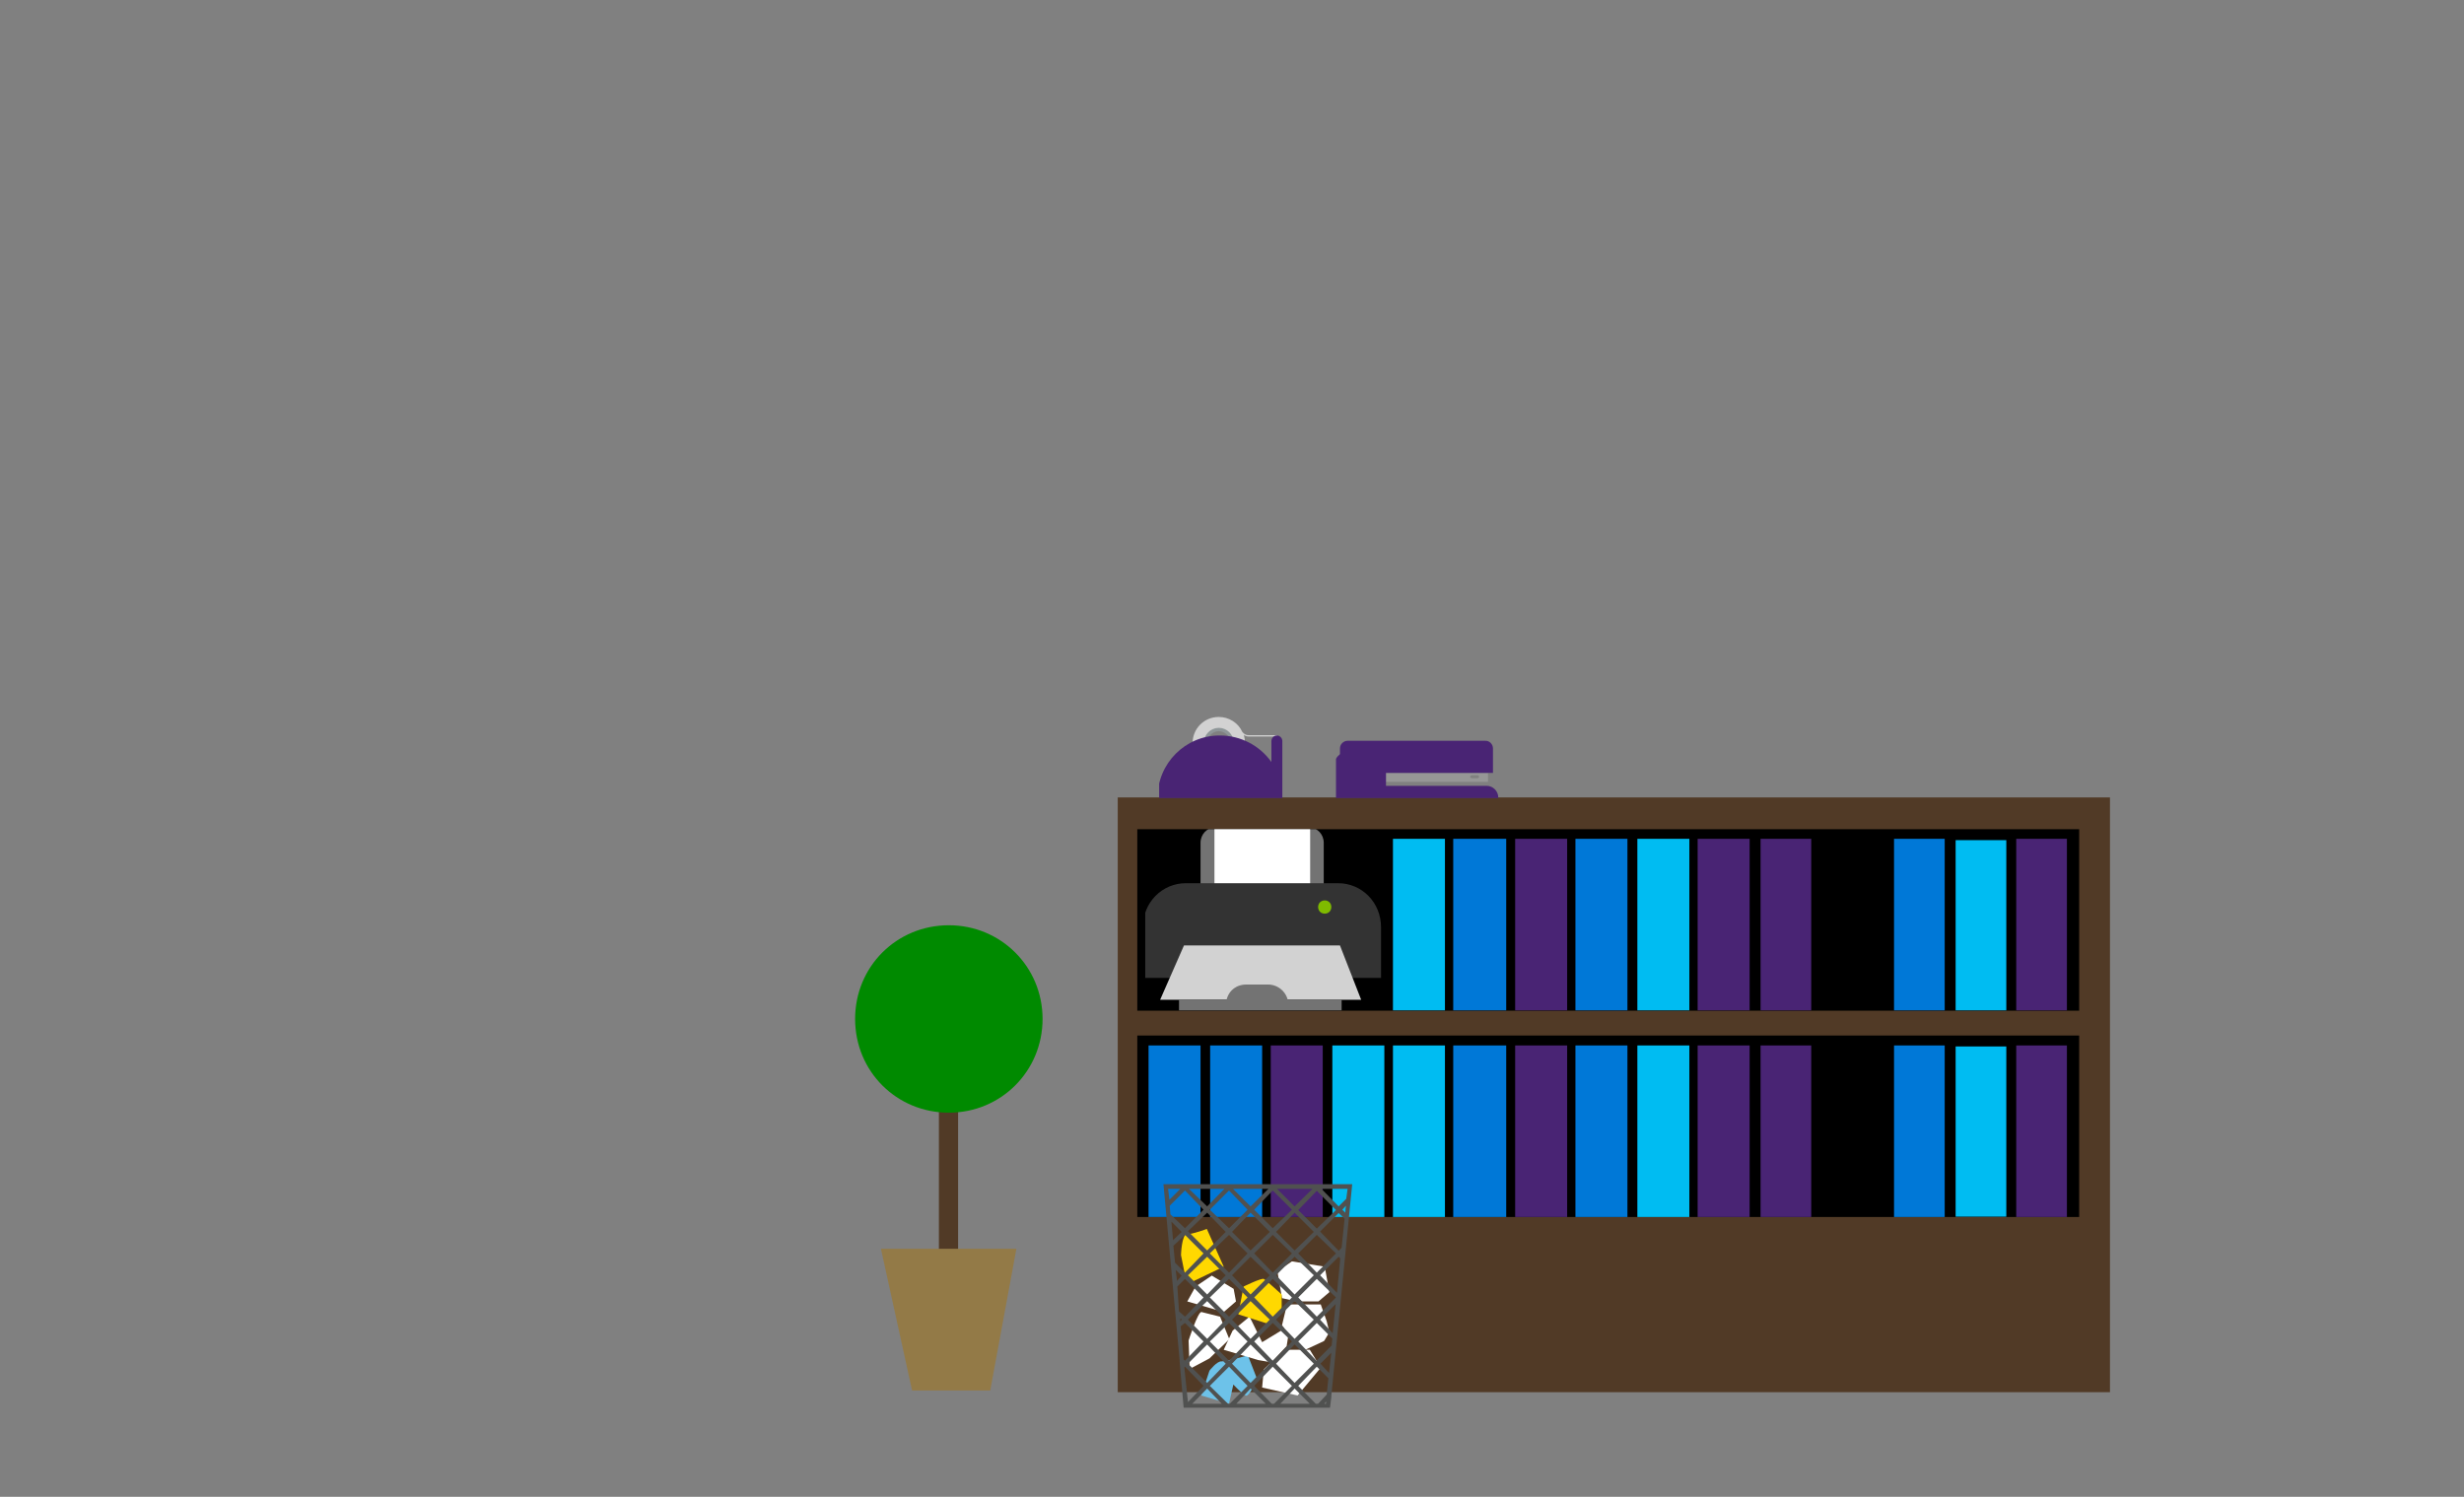 <?xml version="1.0" encoding="utf-8"?>
<!-- Generator: Adobe Illustrator 19.2.1, SVG Export Plug-In . SVG Version: 6.00 Build 0)  -->
<svg version="1.1" xmlns="http://www.w3.org/2000/svg" xmlns:xlink="http://www.w3.org/1999/xlink" x="0px" y="0px"
	 viewBox="0 0 744 452" enable-background="new 0 0 744 452" xml:space="preserve">
<rect x="0" y="0" width="744" height="452" fill="#808080" stroke="none"/>
<g id="desktop_management">
</g>
<g id="corporate_mobile">
</g>
<g id="kiosk">
	<rect x="337.5" y="240.8" fill="#513A26" width="299.6" height="179.6"/>
	
		<rect x="337.5" y="305.6" opacity="0" fill="none" stroke="#FFFFFF" stroke-width="0.373" stroke-linecap="round" stroke-linejoin="round" stroke-miterlimit="10" width="299.6" height="114.8"/>
	<rect x="343.4" y="312.7" width="284.4" height="54.8"/>
	
		<rect x="343.4" y="312.7" opacity="0" fill="none" stroke="#FFFFFF" stroke-width="0.373" stroke-linecap="round" stroke-linejoin="round" stroke-miterlimit="10" width="284.4" height="54.8"/>
	<rect x="365.4" y="315.7" fill="#0078D7" width="15.7" height="51.8"/>
	
		<rect x="365.4" y="315.7" opacity="0" fill="none" stroke="#FFFFFF" stroke-width="0.373" stroke-linecap="round" stroke-linejoin="round" stroke-miterlimit="10" width="15.7" height="51.8"/>
	<rect x="346.8" y="315.7" fill="#0078D7" width="15.7" height="51.8"/>
	
		<rect x="346.8" y="315.7" opacity="0" fill="none" stroke="#FFFFFF" stroke-width="0.373" stroke-linecap="round" stroke-linejoin="round" stroke-miterlimit="10" width="15.7" height="51.8"/>
	<rect x="383.7" y="315.7" fill="#492474" width="15.7" height="51.8"/>
	
		<rect x="383.7" y="315.7" opacity="0" fill="none" stroke="#FFFFFF" stroke-width="0.373" stroke-linecap="round" stroke-linejoin="round" stroke-miterlimit="10" width="15.7" height="51.8"/>
	<rect x="438.8" y="315.7" fill="#0078D7" width="16" height="51.8"/>
	
		<rect x="438.8" y="315.7" opacity="0" fill="none" stroke="#FFFFFF" stroke-width="0.373" stroke-linecap="round" stroke-linejoin="round" stroke-miterlimit="10" width="16" height="51.8"/>
	<rect x="475.7" y="315.7" fill="#0078D7" width="15.7" height="51.8"/>
	
		<rect x="475.7" y="315.7" opacity="0" fill="none" stroke="#FFFFFF" stroke-width="0.373" stroke-linecap="round" stroke-linejoin="round" stroke-miterlimit="10" width="15.7" height="51.8"/>
	<rect x="457.5" y="315.7" fill="#492474" width="15.7" height="51.8"/>
	
		<rect x="457.5" y="315.7" opacity="0" fill="none" stroke="#FFFFFF" stroke-width="0.373" stroke-linecap="round" stroke-linejoin="round" stroke-miterlimit="10" width="15.7" height="51.8"/>
	<rect x="512.6" y="315.7" fill="#492474" width="15.7" height="51.8"/>
	
		<rect x="512.6" y="315.7" opacity="0" fill="none" stroke="#FFFFFF" stroke-width="0.373" stroke-linecap="round" stroke-linejoin="round" stroke-miterlimit="10" width="15.7" height="51.8"/>
	<rect x="531.6" y="315.7" fill="#492474" width="15.3" height="51.8"/>
	
		<rect x="531.6" y="315.7" opacity="0" fill="none" stroke="#FFFFFF" stroke-width="0.373" stroke-linecap="round" stroke-linejoin="round" stroke-miterlimit="10" width="15.3" height="51.8"/>
	<rect x="402.3" y="315.7" fill="#00BCF2" width="15.7" height="51.8"/>
	
		<rect x="402.3" y="315.7" opacity="0" fill="none" stroke="#FFFFFF" stroke-width="0.373" stroke-linecap="round" stroke-linejoin="round" stroke-miterlimit="10" width="15.7" height="51.8"/>
	<rect x="420.6" y="315.7" fill="#00BCF2" width="15.7" height="51.8"/>
	
		<rect x="420.6" y="315.7" opacity="0" fill="none" stroke="#FFFFFF" stroke-width="0.373" stroke-linecap="round" stroke-linejoin="round" stroke-miterlimit="10" width="15.7" height="51.8"/>
	<rect x="494.4" y="315.7" fill="#00BCF2" width="15.7" height="51.8"/>
	
		<rect x="494.4" y="315.7" opacity="0" fill="none" stroke="#FFFFFF" stroke-width="0.373" stroke-linecap="round" stroke-linejoin="round" stroke-miterlimit="10" width="15.7" height="51.8"/>
	<rect x="571.9" y="315.7" fill="#0078D7" width="15.3" height="51.8"/>
	
		<rect x="571.9" y="315.7" opacity="0" fill="none" stroke="#FFFFFF" stroke-width="0.373" stroke-linecap="round" stroke-linejoin="round" stroke-miterlimit="10" width="15.3" height="51.8"/>
	<rect x="608.8" y="315.7" fill="#492474" width="15.3" height="51.8"/>
	
		<rect x="608.8" y="315.7" opacity="0" fill="none" stroke="#FFFFFF" stroke-width="0.373" stroke-linecap="round" stroke-linejoin="round" stroke-miterlimit="10" width="15.3" height="51.8"/>
	<rect x="590.5" y="316" fill="#00BCF2" width="15.3" height="51.4"/>
	
		<rect x="590.5" y="316" opacity="0" fill="none" stroke="#FFFFFF" stroke-width="0.373" stroke-linecap="round" stroke-linejoin="round" stroke-miterlimit="10" width="15.3" height="51.4"/>
	<rect x="343.4" y="250.4" width="284.4" height="54.8"/>
	<rect x="438.8" y="253.3" fill="#0078D7" width="16" height="51.8"/>
	
		<rect x="438.8" y="253.3" opacity="0" fill="none" stroke="#FFFFFF" stroke-width="0.373" stroke-linecap="round" stroke-linejoin="round" stroke-miterlimit="10" width="16" height="51.8"/>
	<rect x="475.7" y="253.3" fill="#0078D7" width="15.7" height="51.8"/>
	
		<rect x="475.7" y="253.3" opacity="0" fill="none" stroke="#FFFFFF" stroke-width="0.373" stroke-linecap="round" stroke-linejoin="round" stroke-miterlimit="10" width="15.7" height="51.8"/>
	<rect x="457.5" y="253.3" fill="#492474" width="15.7" height="51.8"/>
	
		<rect x="457.5" y="253.3" opacity="0" fill="none" stroke="#FFFFFF" stroke-width="0.373" stroke-linecap="round" stroke-linejoin="round" stroke-miterlimit="10" width="15.7" height="51.8"/>
	<rect x="512.6" y="253.3" fill="#492474" width="15.7" height="51.8"/>
	
		<rect x="512.6" y="253.3" opacity="0" fill="none" stroke="#FFFFFF" stroke-width="0.373" stroke-linecap="round" stroke-linejoin="round" stroke-miterlimit="10" width="15.7" height="51.8"/>
	<rect x="531.6" y="253.3" fill="#492474" width="15.3" height="51.8"/>
	
		<rect x="531.6" y="253.3" opacity="0" fill="none" stroke="#FFFFFF" stroke-width="0.373" stroke-linecap="round" stroke-linejoin="round" stroke-miterlimit="10" width="15.3" height="51.8"/>
	<rect x="420.6" y="253.3" fill="#00BCF2" width="15.7" height="51.8"/>
	
		<rect x="420.6" y="253.3" opacity="0" fill="none" stroke="#FFFFFF" stroke-width="0.373" stroke-linecap="round" stroke-linejoin="round" stroke-miterlimit="10" width="15.7" height="51.8"/>
	<rect x="494.4" y="253.3" fill="#00BCF2" width="15.7" height="51.8"/>
	
		<rect x="494.4" y="253.3" opacity="0" fill="none" stroke="#FFFFFF" stroke-width="0.373" stroke-linecap="round" stroke-linejoin="round" stroke-miterlimit="10" width="15.7" height="51.8"/>
	<rect x="571.9" y="253.3" fill="#0078D7" width="15.3" height="51.8"/>
	
		<rect x="571.9" y="253.3" opacity="0" fill="none" stroke="#FFFFFF" stroke-width="0.373" stroke-linecap="round" stroke-linejoin="round" stroke-miterlimit="10" width="15.3" height="51.8"/>
	<rect x="608.8" y="253.3" fill="#492474" width="15.3" height="51.8"/>
	
		<rect x="608.8" y="253.3" opacity="0" fill="none" stroke="#FFFFFF" stroke-width="0.373" stroke-linecap="round" stroke-linejoin="round" stroke-miterlimit="10" width="15.3" height="51.8"/>
	<rect x="590.5" y="253.7" fill="#00BCF2" width="15.3" height="51.4"/>
	
		<rect x="590.5" y="253.7" opacity="0" fill="none" stroke="#FFFFFF" stroke-width="0.373" stroke-linecap="round" stroke-linejoin="round" stroke-miterlimit="10" width="15.3" height="51.4"/>
	<g>
		<rect x="283.5" y="313.8" fill="#513A26" width="5.8" height="77.6"/>
		
			<rect x="283.5" y="313.8" opacity="0" fill="none" stroke="#FFFFFF" stroke-width="0.292" stroke-linecap="round" stroke-linejoin="round" stroke-miterlimit="10" width="5.8" height="77.6"/>
		<polygon fill="#937A47" points="275.4,419.9 266,377.1 306.9,377.1 299,419.9 		"/>
		
			<polygon opacity="0" fill="none" stroke="#FFFFFF" stroke-width="0.292" stroke-linecap="round" stroke-linejoin="round" stroke-miterlimit="10" points="
			306.9,377.1 266,377.1 275.4,419.9 299,419.9 		"/>
		<path fill="#008A00" d="M314.8,307.7c0,15.7-12.5,28.3-28.3,28.3c-15.8,0-28.3-12.5-28.3-28.3s12.5-28.3,28.3-28.3
			C302.2,279.4,314.8,291.9,314.8,307.7"/>
	</g>
	<g>
		<defs>
			<rect id="SVGID_55_" x="345.8" y="250.4" width="72.8" height="55.3"/>
		</defs>
		<clipPath id="SVGID_2_">
			<use xlink:href="#SVGID_55_"  overflow="visible"/>
		</clipPath>
		<path clip-path="url(#SVGID_2_)" fill="#737373" d="M399.7,273.6c0,2.3-2,4.3-4.3,4.3h-28.6c-2.3,0-4.3-2-4.3-4.3v-19.1
			c0-2.6,2-4.6,4.3-4.6h28.6c2.3,0,4.3,2,4.3,4.6V273.6z"/>
		<rect x="366.7" y="241.8" clip-path="url(#SVGID_2_)" fill="#FFFFFF" width="28.9" height="26.3"/>
		
			<rect x="366.7" y="241.8" opacity="0" clip-path="url(#SVGID_2_)" fill="none" stroke="#FFFFFF" stroke-width="0.289" stroke-linecap="round" stroke-linejoin="round" stroke-miterlimit="10" width="28.9" height="26.3"/>
		<path clip-path="url(#SVGID_2_)" fill="#333333" d="M417,295.3V280c0-7.5-5.8-13.3-13-13.3h-45.9c-7.2,0-13,5.8-13,13.3v15.3H417z
			"/>
		<path clip-path="url(#SVGID_2_)" fill="#7FBA00" d="M402,273.9c0,1.2-0.9,2-2,2c-1.2,0-2-0.9-2-2c0-1.2,0.9-2,2-2
			C401.1,271.9,402,272.7,402,273.9"/>
		<polygon clip-path="url(#SVGID_2_)" fill="#D2D2D2" points="411,301.9 350.3,301.9 357.5,285.5 404.6,285.5 		"/>
		
			<polygon opacity="0" clip-path="url(#SVGID_2_)" fill="none" stroke="#FFFFFF" stroke-width="0.289" stroke-linecap="round" stroke-linejoin="round" stroke-miterlimit="10" points="
			411,301.9 350.3,301.9 357.5,285.5 404.6,285.5 		"/>
		<path clip-path="url(#SVGID_2_)" fill="#737373" d="M382.9,297.3h-6.6c-3.5,0-6.1,2.6-6.1,6.1H389
			C389,299.9,386.1,297.3,382.9,297.3"/>
		<rect x="356" y="301.9" clip-path="url(#SVGID_2_)" fill="#737373" width="49.1" height="3.2"/>
		
			<rect x="356" y="301.9" opacity="0" clip-path="url(#SVGID_2_)" fill="none" stroke="#FFFFFF" stroke-width="0.289" stroke-linecap="round" stroke-linejoin="round" stroke-miterlimit="10" width="49.1" height="3.2"/>
	</g>
	<g>
		<defs>
			<rect id="SVGID_57_" x="403.4" y="223.7" width="49.7" height="17.7"/>
		</defs>
		<clipPath id="SVGID_4_">
			<use xlink:href="#SVGID_57_"  overflow="visible"/>
		</clipPath>
		<path clip-path="url(#SVGID_4_)" fill="#969696" d="M446.2,234.1c0.2,0,0.4,0.2,0.4,0.5c0,0.2-0.2,0.4-0.4,0.4h-1.8
			c-0.3,0-0.5-0.2-0.5-0.4c0-0.3,0.2-0.5,0.5-0.5H446.2z M449.3,233.4h-41.1v2.7h41.1V233.4z"/>
		<path clip-path="url(#SVGID_4_)" fill="#492474" d="M450.8,226v7.4h-46.2V226c0-1.3,1.1-2.3,2.3-2.3h41.5
			C449.7,223.6,450.8,224.7,450.8,226"/>
		<path clip-path="url(#SVGID_4_)" fill="#492474" d="M418.5,230.8v6.2v0.3h30.4c1.9,0,3.5,1.6,3.5,3.5v0.2h-43.7h-5.5H403v-4v-4.5
			v-1.7c0-2,1.6-3.6,3.5-3.6h8.6C416.9,227.2,418.5,228.8,418.5,230.8"/>
	</g>
	<g>
		<defs>
			<rect id="SVGID_59_" x="350" y="216.3" width="38" height="25.1"/>
		</defs>
		<clipPath id="SVGID_6_">
			<use xlink:href="#SVGID_59_"  overflow="visible"/>
		</clipPath>
		<path clip-path="url(#SVGID_6_)" fill="#D2D2D2" d="M368,228.6c-2.4,0-4.3-1.9-4.3-4.3s1.9-4.3,4.3-4.3c2.4,0,4.3,1.9,4.3,4.3
			S370.3,228.6,368,228.6 M376.9,222c-0.8,0-1.4-0.5-1.8-1c-1.2-2.7-4-4.5-7.1-4.5c-4.4,0-7.9,3.5-7.9,7.9s3.5,8,7.9,8
			c4.4,0,7.9-3.6,7.9-8c0-0.8-0.1-1.7-0.3-2.5c0.3,0.3,0.8,0.5,1.4,0.5h8.6V222H376.9z"/>
		<path clip-path="url(#SVGID_6_)" fill="none" stroke="#8E9698" stroke-width="1.018" stroke-miterlimit="1" d="M368,228.4
			c-2.1,0-4-1.8-4-4.1c0-2.1,1.8-4,4-4s4,1.8,4,4C371.9,226.6,370.1,228.4,368,228.4z"/>
		<path clip-path="url(#SVGID_6_)" fill="#492474" d="M385.5,222.1c-0.9,0-1.6,0.8-1.6,1.7v6.3c-3.5-4.9-9.2-8-15.6-8
			c-10.4,0-18.8,8.4-18.8,18.9h34.4h3.3v-17.2C387.2,222.9,386.5,222.1,385.5,222.1"/>
	</g>
	<g>
		<polygon fill="#FFFFFF" points="358.5,393 369.5,396.2 373.2,393 372.5,389.2 365.9,385.2 361,388.5 		"/>
		
			<polygon opacity="0" fill="none" stroke="#FFFFFF" stroke-width="0.175" stroke-linecap="round" stroke-linejoin="round" stroke-miterlimit="10" points="
			358.5,393 369.5,396.2 373.2,393 372.5,389.2 365.9,385.2 361,388.5 		"/>
		<polygon fill="#FFFFFF" points="391.5,393 387.1,392 385.7,383.9 390.1,380.9 400,382.5 401.4,390.2 398.1,393 		"/>
		
			<polygon opacity="0" fill="none" stroke="#FFFFFF" stroke-width="0.175" stroke-linecap="round" stroke-linejoin="round" stroke-miterlimit="10" points="
			391.5,393 387.1,392 385.7,383.9 390.1,380.9 400,382.5 401.4,390.2 398.1,393 		"/>
		<path fill="#FFD800" d="M359.9,387.1l9.6-4.6l-5.1-11.4c0,0-4.2,1.6-6,1.6c-1.6,0-1.8,6.3-1.8,6.3l1.2,6L359.9,387.1z"/>
		<path fill="#6DC2E9" d="M371.1,423.9l-8.4-2.5l2.5-7.5c0,0,2.3-3,3.7-2.8c1.4,0,7.9-1.8,7.9-1.8l2.8,7.2c0,0-2.5,5.6-3.5,4.9
			c-1.1-0.5-3.7-3.3-3.7-3.3L371.1,423.9z"/>
		<polygon fill="#FFFFFF" points="381.1,419 391.8,421.4 398.8,413 395.5,407.6 387.9,407.6 381.6,413.5 		"/>
		
			<polygon opacity="0" fill="none" stroke="#FFFFFF" stroke-width="0.175" stroke-linecap="round" stroke-linejoin="round" stroke-miterlimit="10" points="
			381.1,419 391.8,421.4 398.8,413 395.5,407.6 387.9,407.6 381.6,413.5 		"/>
		<polygon fill="#FFFFFF" points="379.9,410.7 369.5,407.6 372.2,401.8 377.3,397.6 381.1,405.3 389.5,400.2 388.5,406.5 
			383.9,411.4 		"/>
		
			<polygon opacity="0" fill="none" stroke="#FFFFFF" stroke-width="0.175" stroke-linecap="round" stroke-linejoin="round" stroke-miterlimit="10" points="
			379.9,410.7 369.5,407.6 372.2,401.8 377.3,397.6 381.1,405.3 389.5,400.2 388.5,406.5 383.9,411.4 		"/>
		<path fill="#FFFFFF" d="M359.2,413.4l6-3.2l6-5.8l-2.8-6.8c0,0-4.4-1.1-5.6-1.4c-1.1-0.2-3.9,8.6-3.9,8.6L359.2,413.4z"/>
		<polygon fill="#FFFFFF" points="399.9,404.8 399.7,405 394.1,407.6 390.6,404.8 387.1,400.2 388.6,393.9 398.8,393.9 400.6,399 
			401.4,402.3 		"/>
		
			<polygon opacity="0" fill="none" stroke="#FFFFFF" stroke-width="0.175" stroke-linecap="round" stroke-linejoin="round" stroke-miterlimit="10" points="
			399.9,404.8 399.7,405 394.1,407.6 390.6,404.8 387.1,400.2 388.6,393.9 398.8,393.9 400.6,399 401.4,402.3 		"/>
		<path fill="#FFD800" d="M382.7,399.7l-8.8-2.8l1.6-8.4c0,0,5.3-2.6,6.1-2.3c0.7,0.4,5.4,4.7,5.4,4.7v5.3L382.7,399.7z"/>
		<path fill="#505150" d="M399.9,423.9l0.5-0.7v0.7H399.9z M356.4,359l-3.3,3.3l-0.4-3.3H356.4z M406.5,362l-2.3,2.3L399,359h7.9
			L406.5,362z M392,418.5l5.6-5.8l3.5,3.5l-0.5,4.9l-2.6,2.8h-0.7L392,418.5z M390.9,419.3l4.6,4.6h-8.9L390.9,419.3z M378.7,418.5
			l5.6-5.8l5.8,5.8l-5.4,5.4h-0.7L378.7,418.5z M377.6,419.3l4.6,4.6h-8.9L377.6,419.3z M365.3,418.5l5.8-5.8l5.6,5.8l-5.4,5.4h-0.5
			L365.3,418.5z M364.5,419.3l4.4,4.6h-8.9L364.5,419.3z M357.8,412.7l5.6,5.8l-4.7,4.9l-1.1-10.5L357.8,412.7z M357.8,399.5
			l5.6,5.6l-5.6,5.8l-0.4-0.4l-0.9-10L357.8,399.5z M356.8,398.5l-0.4,0.5v-1.1L356.8,398.5z M356.8,385.2l-1.4,1.6l-0.4-3.3
			L356.8,385.2z M356.8,372l-2.6,2.5l-0.5-5.6L356.8,372z M363.4,365.3l-5.6,5.6l-4.4-4.2l-0.2-2.6l4.6-4.6L363.4,365.3z
			 M364.5,364.3L359,359h10.7L364.5,364.3z M377.6,364.3l-5.3-5.3H383L377.6,364.3z M390.9,364.3l-5.3-5.3h10.7L390.9,364.3z
			 M397.6,371l-5.6-5.6l5.6-5.8l5.8,5.8L397.6,371z M405.3,365.3l1.1-1.2l-0.2,2.1L405.3,365.3z M406,368l-0.9,8.8l-0.9,0.9
			l-5.6-5.8l5.6-5.6L406,368z M403.7,390.4l-5.1-5.3l5.6-5.6l0.5,0.5L403.7,390.4z M398.6,398.5l4.7-4.7l-0.9,8.8L398.6,398.5z
			 M402,408.5l-0.7,6.1l-2.6-2.8L402,408.5z M392,405.1l5.6-5.6l4.7,4.7l-0.2,2.1l-4.6,4.6L392,405.1z M390.9,406l5.8,5.8l-5.8,5.8
			l-5.6-5.8L390.9,406z M378.7,405.1l5.6-5.6l5.8,5.6l-5.8,5.8L378.7,405.1z M377.6,406l5.8,5.8l-5.8,5.8l-5.6-5.8L377.6,406z
			 M364.5,392.9l5.6,5.6l-5.6,5.8l-5.8-5.8L364.5,392.9z M363.4,391.8l-5.6,5.8l-1.8-1.6l-0.5-7.5l2.3-2.3L363.4,391.8z
			 M364.5,379.5l5.6,5.6l-5.6,5.8l-5.8-5.8L364.5,379.5z M363.4,378.5l-5.6,5.8l-3-3l-0.5-5.1l3.5-3.3L363.4,378.5z M370.1,372
			l-5.6,5.6l-5.8-5.8l5.8-5.6L370.1,372z M383.4,372l-5.8,5.6L372,372l5.6-5.8L383.4,372z M390.9,377.6l-5.6-5.6l5.6-5.8l5.8,5.8
			L390.9,377.6z M392,378.5l5.6-5.6l5.8,5.6l-5.8,5.8L392,378.5z M390.9,390.9l-5.6-5.8l5.6-5.6l5.8,5.6L390.9,390.9z M392,391.8
			l5.6-5.6l5.8,5.6l-5.8,5.8L392,391.8z M390.9,392.9l5.8,5.6l-5.8,5.8l-5.6-5.8L390.9,392.9z M378.7,391.8l5.6-5.6l5.8,5.6
			l-5.8,5.8L378.7,391.8z M377.6,392.9l5.8,5.6l-5.8,5.8l-5.6-5.8L377.6,392.9z M376.7,391.8l-5.6,5.8l-5.8-5.8l5.8-5.6L376.7,391.8
			z M378.7,378.5l5.6-5.6l5.8,5.6l-5.8,5.8L378.7,378.5z M371.1,384.3l-5.8-5.8l5.8-5.6l5.6,5.6L371.1,384.3z M377.6,379.5l5.8,5.6
			l-5.8,5.8l-5.6-5.8L377.6,379.5z M390.1,365.3l-5.8,5.6l-5.6-5.6l5.6-5.8L390.1,365.3z M376.7,365.3l-5.6,5.6l-5.8-5.6l5.8-5.8
			L376.7,365.3z M370.1,411.8l-5.6,5.8l-5.8-5.8l5.8-5.8L370.1,411.8z M365.3,405.1l5.8-5.6l5.6,5.6l-5.6,5.8L365.3,405.1z
			 M402,421.4l6.3-63.8h-57l4.9,53.3v0.2v0.2l1.2,13.8h44.2l0.4-3.3V421.4z"/>
		
			<path opacity="0" fill="none" stroke="#FFFFFF" stroke-width="0.175" stroke-linecap="round" stroke-linejoin="round" stroke-miterlimit="10" d="
			M399.9,423.9l0.5-0.7v0.7H399.9z M356.4,359l-3.3,3.3l-0.4-3.3H356.4z M406.5,362l-2.3,2.3L399,359h7.9L406.5,362z M392,418.5
			l5.6-5.8l3.5,3.5l-0.5,4.9l-2.6,2.8h-0.7L392,418.5z M390.9,419.3l4.6,4.6h-8.9L390.9,419.3z M378.7,418.5l5.6-5.8l5.8,5.8
			l-5.4,5.4h-0.7L378.7,418.5z M377.6,419.3l4.6,4.6h-8.9L377.6,419.3z M365.3,418.5l5.8-5.8l5.6,5.8l-5.4,5.4h-0.5L365.3,418.5z
			 M364.5,419.3l4.4,4.6h-8.9L364.5,419.3z M357.8,412.7l5.6,5.8l-4.7,4.9l-1.1-10.5L357.8,412.7z M357.8,399.5l5.6,5.6l-5.6,5.8
			l-0.4-0.4l-0.9-10L357.8,399.5z M356.8,398.5l-0.4,0.5v-1.1L356.8,398.5z M356.8,385.2l-1.4,1.6l-0.4-3.3L356.8,385.2z M356.8,372
			l-2.6,2.5l-0.5-5.6L356.8,372z M363.4,365.3l-5.6,5.6l-4.4-4.2l-0.2-2.6l4.6-4.6L363.4,365.3z M364.5,364.3L359,359h10.7
			L364.5,364.3z M377.6,364.3l-5.3-5.3H383L377.6,364.3z M390.9,364.3l-5.3-5.3h10.7L390.9,364.3z M397.6,371l-5.6-5.6l5.6-5.8
			l5.8,5.8L397.6,371z M405.3,365.3l1.1-1.2l-0.2,2.1L405.3,365.3z M406,368l-0.9,8.8l-0.9,0.9l-5.6-5.8l5.6-5.6L406,368z
			 M403.7,390.4l-5.1-5.3l5.6-5.6l0.5,0.5L403.7,390.4z M398.6,398.5l4.7-4.7l-0.9,8.8L398.6,398.5z M402,408.5l-0.7,6.1l-2.6-2.8
			L402,408.5z M392,405.1l5.6-5.6l4.7,4.7l-0.2,2.1l-4.6,4.6L392,405.1z M390.9,406l5.8,5.8l-5.8,5.8l-5.6-5.8L390.9,406z
			 M378.7,405.1l5.6-5.6l5.8,5.6l-5.8,5.8L378.7,405.1z M377.6,406l5.8,5.8l-5.8,5.8l-5.6-5.8L377.6,406z M364.5,392.9l5.6,5.6
			l-5.6,5.8l-5.8-5.8L364.5,392.9z M363.4,391.8l-5.6,5.8l-1.8-1.6l-0.5-7.5l2.3-2.3L363.4,391.8z M364.5,379.5l5.6,5.6l-5.6,5.8
			l-5.8-5.8L364.5,379.5z M363.4,378.5l-5.6,5.8l-3-3l-0.5-5.1l3.5-3.3L363.4,378.5z M370.1,372l-5.6,5.6l-5.8-5.8l5.8-5.6
			L370.1,372z M383.4,372l-5.8,5.6L372,372l5.6-5.8L383.4,372z M390.9,377.6l-5.6-5.6l5.6-5.8l5.8,5.8L390.9,377.6z M392,378.5
			l5.6-5.6l5.8,5.6l-5.8,5.8L392,378.5z M390.9,390.9l-5.6-5.8l5.6-5.6l5.8,5.6L390.9,390.9z M392,391.8l5.6-5.6l5.8,5.6l-5.8,5.8
			L392,391.8z M390.9,392.9l5.8,5.6l-5.8,5.8l-5.6-5.8L390.9,392.9z M378.7,391.8l5.6-5.6l5.8,5.6l-5.8,5.8L378.7,391.8z
			 M377.6,392.9l5.8,5.6l-5.8,5.8l-5.6-5.8L377.6,392.9z M376.7,391.8l-5.6,5.8l-5.8-5.8l5.8-5.6L376.7,391.8z M378.7,378.5l5.6-5.6
			l5.8,5.6l-5.8,5.8L378.7,378.5z M371.1,384.3l-5.8-5.8l5.8-5.6l5.6,5.6L371.1,384.3z M377.6,379.5l5.8,5.6l-5.8,5.8l-5.6-5.8
			L377.6,379.5z M390.1,365.3l-5.8,5.6l-5.6-5.6l5.6-5.8L390.1,365.3z M376.7,365.3l-5.6,5.6l-5.8-5.6l5.8-5.8L376.7,365.3z
			 M370.1,411.8l-5.6,5.8l-5.8-5.8l5.8-5.8L370.1,411.8z M365.3,405.1l5.8-5.6l5.6,5.6l-5.6,5.8L365.3,405.1z M402,421.4l6.3-63.8
			h-57l4.9,53.3v0.2v0.2l1.2,13.8h44.2l0.4-3.3V421.4z"/>
	</g>
</g>
<g id="conditional_access">
</g>
</svg>
